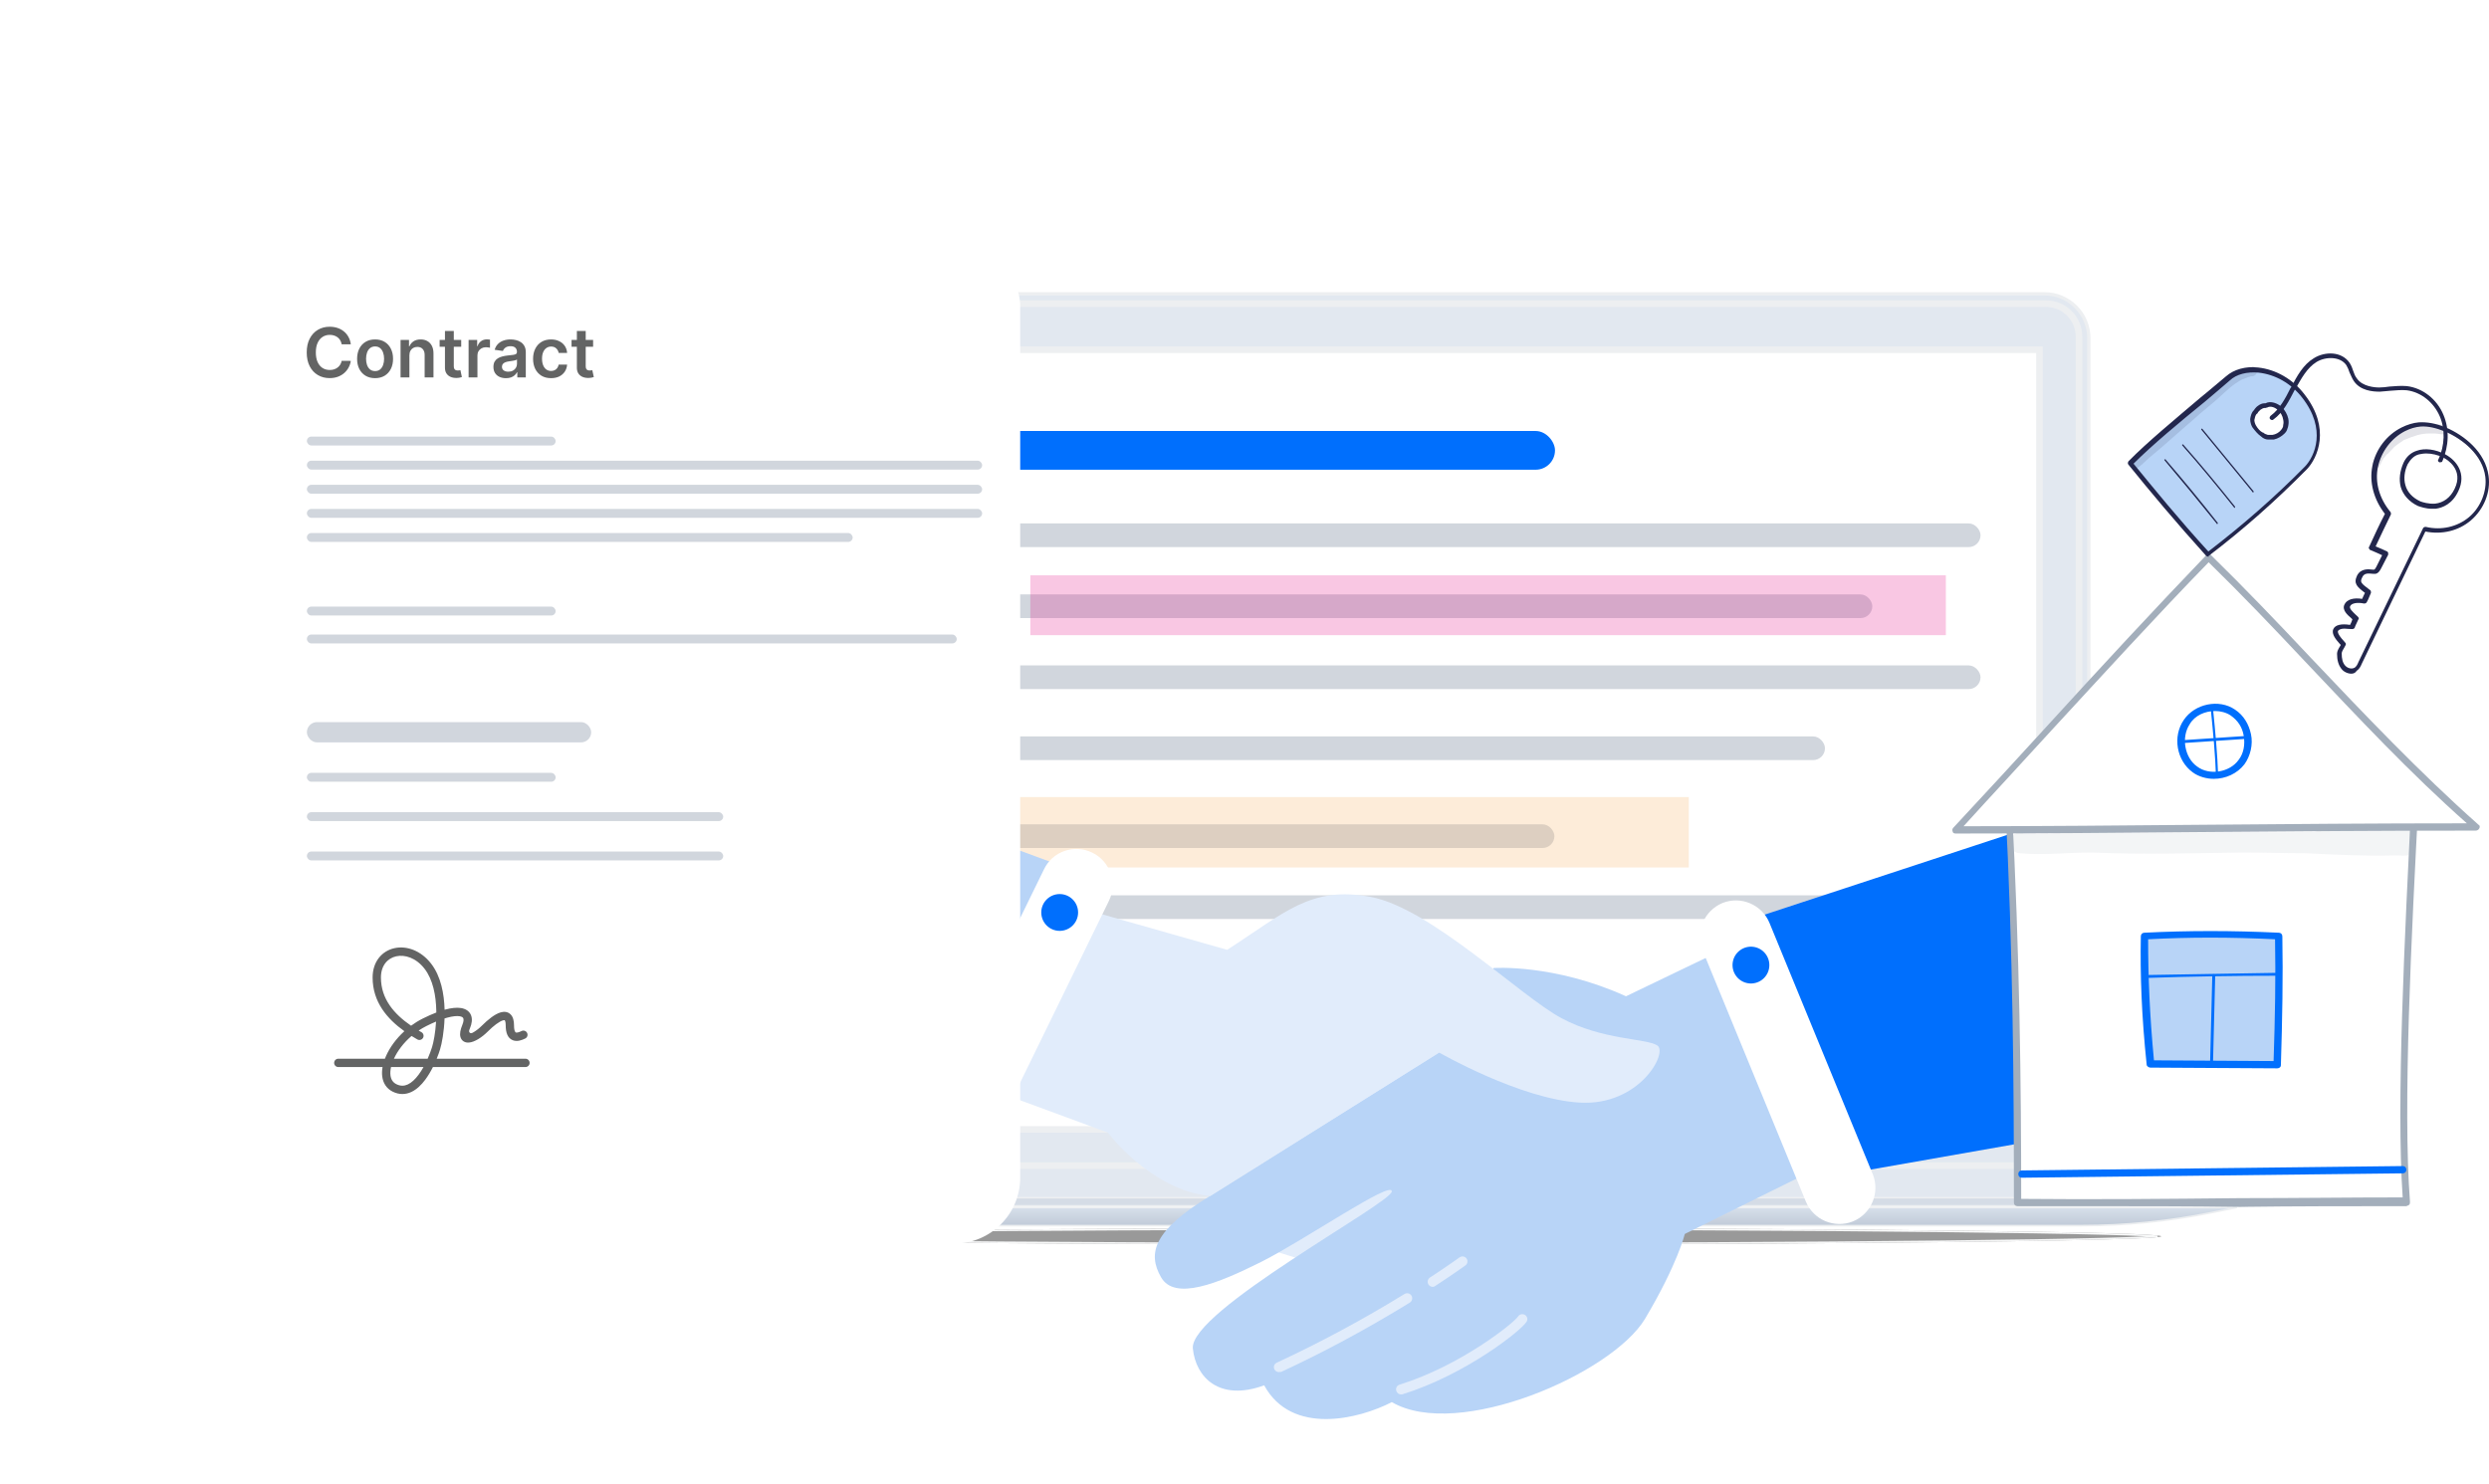 <svg width="545" height="325" viewBox="0 0 545 325" fill="none" xmlns="http://www.w3.org/2000/svg">
<g opacity="0.4" filter="url(#filter0_f_9005_44710)">
<ellipse cx="310.211" cy="270.788" rx="163.021" ry="1.801" fill="black"/>
<path d="M148.005 270.788C148.021 270.786 148.036 270.785 148.052 270.783C148.603 270.723 149.427 270.663 150.512 270.605C152.681 270.488 155.882 270.375 160.006 270.267C168.254 270.051 180.19 269.857 194.94 269.694C224.44 269.368 265.195 269.167 310.211 269.167C355.227 269.167 395.982 269.368 425.482 269.694C440.232 269.857 452.168 270.051 460.416 270.267C464.54 270.375 467.741 270.488 469.91 270.605C470.995 270.663 471.819 270.723 472.37 270.783C472.386 270.785 472.401 270.786 472.417 270.788C472.401 270.79 472.386 270.791 472.37 270.793C471.819 270.853 470.995 270.912 469.91 270.971C467.741 271.088 464.54 271.201 460.416 271.309C452.168 271.524 440.232 271.719 425.482 271.882C395.982 272.207 355.227 272.409 310.211 272.409C265.195 272.409 224.44 272.207 194.94 271.882C180.19 271.719 168.254 271.524 160.006 271.309C155.882 271.201 152.681 271.088 150.512 270.971C149.427 270.912 148.603 270.853 148.052 270.793C148.036 270.791 148.021 270.79 148.005 270.788Z" stroke="#EDEFF1" stroke-width="0.36"/>
</g>
<path d="M164.123 74.083C164.123 68.71 168.478 64.355 173.85 64.355H447.653C453.025 64.355 457.38 68.71 457.38 74.083V262.142C457.38 262.739 456.896 263.222 456.299 263.222H165.204C164.607 263.222 164.123 262.739 164.123 262.142V74.083Z" fill="#E2E8F0" stroke="#EDEFF1" stroke-width="0.721"/>
<path d="M166.285 73.722C166.285 69.743 169.511 66.517 173.49 66.517H448.013C451.993 66.517 455.219 69.743 455.219 73.722V255.297H166.285V73.722Z" fill="#E2E8F0" stroke="#EDEFF1" stroke-width="1.441"/>
<rect x="173.85" y="76.604" width="272.722" height="170.766" fill="white" stroke="#EDEFF1" stroke-width="1.441"/>
<path d="M128.636 262.862C128.636 262.564 128.878 262.322 129.177 262.322H490.884C491.182 262.322 491.424 262.564 491.424 262.862V264.123H128.636V262.862Z" fill="#E2E8F0"/>
<path d="M128.636 262.862C128.636 262.564 128.878 262.322 129.177 262.322H490.884C491.182 262.322 491.424 262.564 491.424 262.862V264.123H128.636V262.862Z" fill="url(#paint0_linear_9005_44710)"/>
<path d="M128.636 262.862C128.636 262.564 128.878 262.322 129.177 262.322H490.884C491.182 262.322 491.424 262.564 491.424 262.862V264.123H128.636V262.862Z" stroke="#EDEFF1" stroke-width="0.36"/>
<path d="M132.507 265.019L130.097 264.484H489.8L484.236 265.606C474.869 267.495 465.337 268.447 455.782 268.447H163.729C153.228 268.447 142.758 267.297 132.507 265.019Z" fill="#E2E8F0"/>
<path d="M132.507 265.019L130.097 264.484H489.8L484.236 265.606C474.869 267.495 465.337 268.447 455.782 268.447H163.729C153.228 268.447 142.758 267.297 132.507 265.019Z" fill="url(#paint1_linear_9005_44710)"/>
<path d="M132.507 265.019L130.097 264.484H489.8L484.236 265.606C474.869 267.495 465.337 268.447 455.782 268.447H163.729C153.228 268.447 142.758 267.297 132.507 265.019Z" stroke="#EDEFF1" stroke-width="0.36"/>
<path d="M285.532 264.124C284.822 264.124 284.364 264.064 284.071 263.965C283.787 263.869 283.673 263.743 283.62 263.608C283.559 263.456 283.559 263.264 283.573 262.998C283.574 262.976 283.576 262.953 283.577 262.93C283.587 262.747 283.598 262.541 283.583 262.322H336.837C336.822 262.541 336.833 262.747 336.843 262.93C336.844 262.953 336.845 262.976 336.847 262.998C336.86 263.264 336.861 263.456 336.8 263.608C336.746 263.743 336.633 263.869 336.348 263.965C336.055 264.064 335.598 264.124 334.888 264.124H285.532Z" fill="#E2E8F0"/>
<path d="M285.532 264.124C284.822 264.124 284.364 264.064 284.071 263.965C283.787 263.869 283.673 263.743 283.62 263.608C283.559 263.456 283.559 263.264 283.573 262.998C283.574 262.976 283.576 262.953 283.577 262.93C283.587 262.747 283.598 262.541 283.583 262.322H336.837C336.822 262.541 336.833 262.747 336.843 262.93C336.844 262.953 336.845 262.976 336.847 262.998C336.86 263.264 336.861 263.456 336.8 263.608C336.746 263.743 336.633 263.869 336.348 263.965C336.055 264.064 335.598 264.124 334.888 264.124H285.532Z" fill="url(#paint2_linear_9005_44710)"/>
<path d="M285.532 264.124C284.822 264.124 284.364 264.064 284.071 263.965C283.787 263.869 283.673 263.743 283.62 263.608C283.559 263.456 283.559 263.264 283.573 262.998C283.574 262.976 283.576 262.953 283.577 262.93C283.587 262.747 283.598 262.541 283.583 262.322H336.837C336.822 262.541 336.833 262.747 336.843 262.93C336.844 262.953 336.845 262.976 336.847 262.998C336.86 263.264 336.861 263.456 336.8 263.608C336.746 263.743 336.633 263.869 336.348 263.965C336.055 264.064 335.598 264.124 334.888 264.124H285.532Z" stroke="#EDEFF1" stroke-width="0.36"/>
<path fill-rule="evenodd" clip-rule="evenodd" d="M254.189 212.941C251.955 210.082 248.825 208.991 246.157 209.592C243.445 210.203 241.405 212.527 241.405 216.012C241.405 221.378 244.603 225.085 248.36 227.768C246.543 229.42 245.163 231.343 244.34 233.208C244.253 233.405 244.172 233.602 244.096 233.8H233.892C233.389 233.8 232.981 234.208 232.981 234.712C232.981 235.216 233.389 235.624 233.892 235.624H243.582C243.456 236.334 243.426 237.026 243.509 237.677C243.69 239.092 244.412 240.316 245.779 241.001C247.236 241.73 248.637 241.665 249.882 241.085C251.082 240.527 252.095 239.514 252.921 238.408C253.568 237.542 254.134 236.573 254.61 235.624H274.873C275.376 235.624 275.784 235.216 275.784 234.712C275.784 234.208 275.376 233.8 274.873 233.8H255.438C255.756 233.022 256 232.323 256.164 231.788C256.575 230.451 257.053 227.893 257.156 224.979C257.353 224.917 257.543 224.861 257.728 224.81C258.975 224.469 259.878 224.403 260.469 224.498C261.038 224.589 261.2 224.798 261.26 224.946C261.346 225.158 261.374 225.605 261.054 226.383C260.643 227.382 260.435 228.297 260.633 229.028C260.743 229.436 260.984 229.794 261.364 230.022C261.724 230.238 262.12 230.284 262.465 230.263C263.136 230.221 263.869 229.906 264.543 229.499C265.24 229.079 265.967 228.504 266.638 227.831C267.243 227.225 267.863 226.673 268.446 226.241C269.042 225.799 269.547 225.522 269.925 225.409C270.109 225.354 270.221 225.352 270.277 225.359C270.315 225.363 270.322 225.371 270.326 225.375C270.365 225.412 270.547 225.658 270.547 226.501C270.547 228.065 270.964 229.293 272.087 229.744C272.596 229.948 273.121 229.925 273.565 229.833C274.012 229.739 274.446 229.561 274.825 229.371C275.275 229.145 275.458 228.597 275.233 228.147C275.008 227.696 274.461 227.514 274.011 227.739C273.708 227.891 273.43 227.997 273.194 228.046C272.954 228.096 272.824 228.074 272.764 228.05C272.743 228.042 272.369 227.893 272.369 226.501C272.369 225.521 272.18 224.626 271.585 224.057C270.93 223.43 270.08 223.46 269.406 223.66C268.731 223.861 268.026 224.282 267.363 224.774C266.687 225.275 265.998 225.892 265.351 226.541C264.77 227.122 264.159 227.601 263.604 227.936C263.477 228.013 263.358 228.079 263.245 228.136C262.802 228.363 262.406 228.012 262.565 227.54C262.611 227.402 262.668 227.248 262.738 227.077C263.136 226.11 263.295 225.114 262.947 224.258C262.572 223.338 261.733 222.853 260.757 222.696C259.803 222.543 258.614 222.676 257.247 223.051C257.22 223.058 257.193 223.066 257.166 223.073C257.077 219.598 256.364 215.724 254.189 212.941ZM253.458 233.8C253.895 232.816 254.222 231.906 254.423 231.251C254.75 230.187 255.156 228.109 255.3 225.664C254.647 225.937 253.946 226.259 253.196 226.634C252.599 226.933 252.028 227.268 251.487 227.63C251.691 227.752 251.896 227.872 252.103 227.99C252.539 228.24 252.691 228.797 252.441 229.235C252.192 229.672 251.635 229.824 251.199 229.574C250.775 229.331 250.351 229.079 249.929 228.815C248.176 230.321 246.851 232.101 246.071 233.8H253.458ZM245.44 235.624C245.287 236.3 245.248 236.916 245.316 237.446C245.432 238.353 245.85 238.997 246.594 239.369C247.528 239.837 248.346 239.789 249.115 239.431C249.928 239.052 250.723 238.305 251.462 237.315C251.856 236.788 252.22 236.212 252.549 235.624H245.44ZM252.382 225.002C253.45 224.467 254.441 224.028 255.354 223.678C255.353 223.58 255.352 223.481 255.351 223.381C255.295 219.971 254.62 216.453 252.755 214.066C250.891 211.68 248.443 210.947 246.557 211.372C244.716 211.787 243.227 213.339 243.227 216.012C243.227 220.711 246.115 224.025 249.826 226.569C250.618 225.986 251.473 225.458 252.382 225.002Z" fill="#636464"/>
<rect x="214.04" y="94.4" width="126.447" height="8.481" rx="4.241" fill="#006FFD"/>
<rect x="210.764" y="114.643" width="222.901" height="5.184" rx="2.592" fill="#D1D6DD"/>
<rect x="203.359" y="130.195" width="206.609" height="5.184" rx="2.592" fill="#D1D6DD"/>
<rect x="210.764" y="145.746" width="222.901" height="5.184" rx="2.592" fill="#D1D6DD"/>
<rect x="203.359" y="161.297" width="196.242" height="5.184" rx="2.592" fill="#D1D6DD"/>
<rect x="207.803" y="180.551" width="132.556" height="5.184" rx="2.592" fill="#D1D6DD"/>
<rect x="203.359" y="196.102" width="222.901" height="5.184" rx="2.592" fill="#D1D6DD"/>
<rect x="225.604" y="126.012" width="200.464" height="13.107" fill="#E8178A" fill-opacity="0.24"/>
<rect x="203.245" y="174.585" width="166.539" height="15.42" fill="#F8C07F" fill-opacity="0.3"/>
<g clip-path="url(#clip0_9005_44710)">
<path d="M273.52 272.268L289.763 277.395C289.763 277.395 332.154 275.36 339.826 277.395C347.459 279.431 358.184 271.994 348.007 259.781C337.869 247.569 322.799 225.336 321.312 224.867C319.824 224.397 282.209 234.143 281.231 236.531C280.252 238.879 273.52 272.268 273.52 272.268Z" fill="#E1ECFB"/>
<path d="M376.621 208.31L356.032 218.213C340.219 211.05 327.028 212.028 327.028 212.028L315.129 230.503L264.988 261.934C252.58 269.489 251.21 274.499 254.224 279.744C257.199 284.989 266.71 281.114 276.182 276.378C285.616 271.641 304.834 258.372 304.756 260.956C304.678 263.539 260.369 287.22 261.191 295.361C261.817 301.663 266.984 307.026 276.809 303.425C282.837 314.502 297.554 310.823 304.756 307.104C319.239 315.559 353.018 300.88 360.22 288.825C367.383 276.769 368.91 270.271 368.91 270.271L398.384 255.671L376.621 208.31Z" fill="#B8D4F7"/>
<path d="M238.958 199.581L268.706 208.036C281.349 199.895 286.985 193.984 300.137 196.45C313.289 198.916 332.899 218.213 341.941 223.028C350.943 227.842 360.455 227.411 362.882 228.977C365.308 230.543 358.967 242.246 345.933 241.503C332.899 240.759 315.128 230.543 315.128 230.543L264.988 261.974C251.914 260.643 242.598 248.078 242.598 248.078L219.152 239.428L238.958 199.581Z" fill="#E1ECFB"/>
<path d="M166.546 165.371L232.461 189.678L205.022 243.381L166.976 234.026L166.546 165.371Z" fill="#B8D4F7"/>
<path d="M242.834 197.272L216.726 250.74C214.848 254.693 210.111 256.337 206.158 254.419C202.205 252.54 200.561 247.804 202.479 243.851L228.586 190.422C230.465 186.469 235.201 184.825 239.155 186.743C243.069 188.621 244.713 193.358 242.834 197.272Z" fill="white"/>
<path d="M232.048 203.887C234.275 203.878 236.073 202.066 236.064 199.839C236.055 197.613 234.243 195.815 232.016 195.824C229.789 195.833 227.992 197.645 228 199.871C228.009 202.098 229.822 203.896 232.048 203.887Z" fill="#006FFD"/>
<path d="M446.53 180.558L383.668 201.225L407.545 256.533L447.822 249.448L446.53 180.558Z" fill="#006FFD"/>
<path d="M372.783 208.114L395.407 263.147C397.051 267.179 401.67 269.136 405.702 267.531C409.733 265.887 411.69 261.269 410.086 257.237L387.462 202.164C385.818 198.133 381.199 196.175 377.167 197.78C373.136 199.463 371.178 204.043 372.783 208.114Z" fill="white"/>
<path d="M385.819 214.6C387.597 213.26 387.952 210.732 386.612 208.954C385.271 207.176 382.743 206.821 380.965 208.162C379.187 209.502 378.833 212.03 380.173 213.808C381.514 215.586 384.041 215.941 385.819 214.6Z" fill="#006FFD"/>
<path d="M313.798 281.857C313.406 281.896 313.015 281.701 312.78 281.348C312.467 280.84 312.584 280.174 313.093 279.822C317.203 277.16 319.552 275.399 319.591 275.399C320.1 275.047 320.765 275.164 321.117 275.634C321.47 276.143 321.352 276.808 320.883 277.16C320.843 277.16 318.456 278.922 314.268 281.662C314.15 281.779 313.994 281.818 313.798 281.857Z" fill="#E1ECFB"/>
<path d="M280.135 300.528C279.705 300.568 279.235 300.333 279.039 299.902C278.765 299.354 279.039 298.689 279.587 298.454C288.942 294.109 298.375 289.06 307.534 283.423C308.043 283.11 308.748 283.267 309.061 283.776C309.374 284.285 309.218 284.989 308.709 285.302C299.471 290.978 289.999 296.105 280.527 300.489C280.37 300.45 280.253 300.489 280.135 300.528Z" fill="#E1ECFB"/>
<path d="M306.872 305.421C306.363 305.46 305.894 305.147 305.737 304.638C305.541 304.051 305.894 303.425 306.481 303.268C319.906 299.08 331.532 289.725 332.393 288.355C332.706 287.846 333.41 287.69 333.919 288.003C334.428 288.316 334.585 288.982 334.271 289.49C333.097 291.448 320.846 301.116 307.107 305.382C307.029 305.421 306.95 305.421 306.872 305.421Z" fill="#E1ECFB"/>
</g>
<path d="M526.899 263.225C498.948 263.225 469.719 263.704 441.768 263.384C441.768 235.433 441.449 206.684 439.852 175.539C465.407 174.9 497.031 174.58 528.975 174.261C527.218 205.406 525.461 242.621 526.899 263.225Z" fill="white"/>
<path d="M457.103 264.184C451.992 264.184 446.881 264.184 441.77 264.184C441.291 264.184 440.971 263.864 440.971 263.385C440.971 238.629 440.812 208.761 439.055 175.539C439.055 175.38 439.055 175.06 439.214 174.901C439.374 174.741 439.534 174.581 439.694 174.581C463.651 173.942 492.241 173.783 522.588 173.463H528.817C528.977 173.463 529.296 173.623 529.456 173.783C529.616 173.942 529.616 174.102 529.616 174.421C528.018 204.768 526.102 242.462 527.699 263.225C527.699 263.385 527.699 263.705 527.539 263.864C527.379 264.024 527.22 264.024 526.9 264.184C514.921 264.184 502.623 264.184 490.484 264.343C479.623 264.184 468.283 264.184 457.103 264.184ZM442.568 262.587C458.381 262.746 474.672 262.587 490.644 262.427C502.304 262.427 514.442 262.267 526.102 262.267C524.664 241.504 526.581 204.768 528.018 174.901H522.588C492.561 175.22 464.29 175.38 440.492 176.019C442.249 208.921 442.568 238.149 442.568 262.587Z" fill="#A3AEBB"/>
<path d="M542.395 180.97C501.666 180.97 465.09 181.609 428.195 181.609C446.084 162.443 465.41 140.88 483.618 121.874C502.624 140.561 520.992 162.283 542.395 180.97Z" fill="white"/>
<path d="M428.191 182.567C427.872 182.567 427.552 182.407 427.552 182.088C427.393 181.768 427.552 181.449 427.712 181.289C434.42 174.102 441.448 166.435 448.316 158.928C459.816 146.311 471.795 133.373 483.135 121.554C483.295 121.394 483.454 121.394 483.614 121.394C483.774 121.394 484.093 121.394 484.093 121.554C491.44 128.741 498.628 136.248 506.134 144.234C517.794 156.533 529.773 169.15 542.71 180.65C543.03 180.81 543.03 181.129 542.87 181.449C542.71 181.768 542.391 181.928 542.071 181.928C521.148 181.928 501.343 182.088 482.177 182.247C463.809 182.407 446.08 182.567 428.191 182.567ZM483.614 123.151C472.274 134.811 460.614 147.588 449.274 159.887C442.886 166.914 436.177 174.102 429.948 180.97C447.358 180.97 464.288 180.81 482.336 180.65C500.864 180.491 520.03 180.331 540.155 180.331C527.697 169.31 516.197 157.012 505.016 145.193C497.669 137.366 490.801 130.179 483.614 123.151Z" fill="#A3AEBB"/>
<path d="M498.632 233.199C489.369 233.199 480.105 233.039 470.841 233.039C469.883 223.615 469.404 214.352 469.563 204.928C479.147 204.449 488.73 204.449 498.952 204.928C499.112 214.192 499.112 223.136 498.632 233.199Z" fill="#B8D4F7"/>
<path d="M498.633 233.997L470.842 233.837C470.522 233.837 470.043 233.518 470.043 233.199C468.925 222.497 468.605 213.553 468.765 205.088C468.765 204.609 469.085 204.289 469.564 204.289C479.147 203.81 488.73 203.81 498.952 204.289C499.431 204.289 499.751 204.609 499.751 205.088C499.91 214.032 499.751 222.976 499.431 233.358C499.431 233.678 499.112 233.997 498.633 233.997ZM471.64 232.24L497.834 232.4C498.154 222.657 498.313 214.192 498.154 205.727C488.411 205.248 479.307 205.248 470.362 205.727C470.362 213.713 470.682 222.178 471.64 232.24Z" fill="#006FFD"/>
<path d="M488.902 156.054C485.708 153.978 480.916 154.936 478.68 158.13C476.444 161.325 477.402 166.276 480.437 168.512C483.472 170.748 488.423 169.95 490.659 166.915C493.055 163.721 492.735 158.61 488.902 156.054Z" fill="white"/>
<path d="M484.744 170.588C483.147 170.588 481.39 170.109 480.112 169.151C476.599 166.595 475.64 161.325 478.196 157.651C480.592 154.137 485.862 153.019 489.376 155.415C491.293 156.693 492.411 158.609 492.89 160.845C493.369 163.081 492.73 165.637 491.452 167.394C489.855 169.47 487.3 170.588 484.744 170.588ZM485.064 155.734C482.828 155.734 480.592 156.693 479.473 158.609C477.557 161.484 478.355 165.956 481.071 167.873C483.786 169.949 488.258 169.151 490.175 166.436C491.293 164.998 491.612 163.081 491.293 161.165C490.973 159.248 490.015 157.811 488.418 156.693C487.459 156.054 486.182 155.734 485.064 155.734Z" fill="#006FFD"/>
<path d="M470.195 214.191C470.036 214.191 469.876 214.032 469.876 213.872C469.876 213.712 470.036 213.553 470.195 213.553C479.619 213.393 489.202 213.233 498.785 213.073C498.945 213.073 499.105 213.233 499.105 213.393C499.105 213.553 498.945 213.712 498.785 213.712C489.362 213.712 479.779 213.872 470.195 214.191Z" fill="#006FFD"/>
<path d="M484.251 233.039C484.091 233.039 483.932 232.879 483.932 232.719L484.411 213.713C484.411 213.553 484.571 213.393 484.73 213.393C484.89 213.393 485.05 213.553 485.05 213.713L484.571 232.719C484.411 232.879 484.411 233.039 484.251 233.039Z" fill="#006FFD"/>
<path d="M485.543 170.428C485.383 170.428 485.223 170.268 485.223 170.108C485.064 165.317 484.585 160.366 484.105 155.574C484.105 155.414 484.265 155.255 484.265 155.255C484.425 155.255 484.585 155.414 484.585 155.414C485.064 160.206 485.543 165.157 485.703 170.108C485.703 170.268 485.703 170.428 485.543 170.428Z" fill="#006FFD"/>
<path d="M477.875 162.762C477.715 162.762 477.556 162.602 477.556 162.442C477.556 162.282 477.715 162.123 477.875 162.123L492.25 161.164C492.41 161.164 492.569 161.324 492.569 161.484C492.569 161.644 492.41 161.803 492.25 161.803L477.875 162.762Z" fill="#006FFD"/>
<path d="M442.729 257.955C442.25 257.955 441.931 257.635 441.931 257.156C441.931 256.677 442.25 256.357 442.729 256.357L526.103 255.399C526.582 255.399 526.901 255.718 526.901 256.198C526.901 256.677 526.582 256.996 526.103 256.996L442.729 257.955Z" fill="#006FFD"/>
<g opacity="0.129">
<path d="M528.823 184.164C528.664 183.844 528.504 183.525 528.344 183.365C528.344 182.247 527.545 181.129 526.268 181.129C523.393 181.449 520.358 181.129 517.483 181.289C514.608 181.289 511.574 181.608 508.699 181.928C508.06 181.928 507.421 181.928 506.782 182.247C505.983 182.247 505.345 182.247 504.546 182.247C499.754 182.407 495.122 182.247 490.331 182.247C483.144 182.247 475.956 182.407 468.769 182.407C464.616 182.407 460.463 182.087 456.311 182.247C451.679 182.247 447.207 182.886 442.575 182.407C439.54 182.087 439.221 186.719 442.255 186.879C447.526 187.358 452.637 186.719 457.908 186.719C468.929 187.198 479.949 186.879 490.97 186.719C495.602 186.719 500.234 186.879 504.865 186.879C511.254 187.198 517.643 187.518 524.191 187.358C524.511 187.358 524.83 187.358 524.99 187.358C525.15 187.358 525.309 187.358 525.469 187.358C526.108 187.518 526.587 187.358 527.226 187.358C528.344 186.56 529.143 185.282 528.823 184.164Z" fill="#A3AEBB"/>
</g>
<path d="M505.013 102.374C507.456 99.829 509.796 93.52 504.403 86.702C499.62 80.596 491.784 79.477 487.815 82.835C481.811 87.923 472.042 95.861 466.445 101.458C471.737 108.072 477.232 114.585 483.44 121.403C491.174 115.603 498.297 109.293 505.013 102.374ZM497.686 95.759C497.483 95.759 497.178 95.759 496.974 95.759C496.872 95.759 496.872 95.759 496.771 95.759C496.771 95.759 496.771 95.759 496.872 95.759C496.872 95.759 496.872 95.759 496.974 95.759C497.076 95.759 497.076 95.759 496.872 95.759C496.771 95.759 496.669 95.759 496.567 95.759C496.058 95.759 495.651 95.454 495.244 95.148C494.532 94.741 494.023 94.029 493.616 93.317C493.311 92.91 493.107 92.299 493.209 91.892C493.209 91.383 493.412 90.874 493.718 90.366C493.819 90.264 493.819 90.264 493.921 90.162L494.125 89.959C494.328 89.755 494.43 89.552 494.634 89.45C495.041 89.144 495.448 88.941 495.957 88.941C496.058 88.941 496.058 88.941 496.16 88.941C496.16 88.941 496.262 88.941 496.262 88.839C497.178 88.33 498.399 88.839 499.213 89.552C499.823 90.162 500.332 90.976 500.536 91.892C500.638 92.401 500.638 92.808 500.536 93.317C500.536 93.52 500.434 93.724 500.434 93.927C500.332 94.233 500.231 94.436 499.925 94.741C499.315 95.25 498.501 95.657 497.686 95.759Z" fill="#B8D4F7"/>
<path d="M483.446 121.912C483.344 121.912 483.14 121.81 483.039 121.709C476.424 114.382 470.725 107.564 466.044 101.763C465.841 101.56 465.943 101.254 466.044 101.051C470.115 96.879 476.424 91.689 481.919 87.007C483.954 85.379 485.786 83.751 487.414 82.428C489.144 80.902 491.689 80.189 494.436 80.495C498.303 80.902 502.068 83.039 504.612 86.397C510.413 93.826 507.462 100.338 505.121 102.781C498.405 109.599 491.18 116.01 483.547 121.81C483.751 121.912 483.649 121.912 483.446 121.912ZM467.164 101.56C471.743 107.157 477.136 113.771 483.547 120.793C490.976 115.094 498.1 108.886 504.714 102.17C506.851 99.931 509.497 94.029 504.104 87.109C501.661 83.955 498.201 82.021 494.538 81.614C491.994 81.41 489.755 81.919 488.229 83.344C486.6 84.769 484.769 86.295 482.733 88.025C477.34 92.401 471.234 97.489 467.164 101.56ZM496.98 96.268H496.878C496.777 96.268 496.675 96.268 496.573 96.268C496.064 96.268 495.454 95.963 495.047 95.556C494.436 95.148 493.826 94.436 493.215 93.622C493.011 93.317 492.706 92.605 492.706 91.79C492.808 91.078 493.011 90.467 493.317 90.06C493.418 89.959 493.418 89.959 493.52 89.857C493.622 89.755 493.622 89.653 493.724 89.552C493.927 89.348 494.029 89.144 494.334 88.941C494.843 88.534 495.352 88.33 495.861 88.33H495.963C495.963 88.33 495.963 88.33 496.064 88.33C497.184 87.72 498.71 88.33 499.626 89.144C500.338 89.857 500.847 90.773 501.051 91.689C501.152 92.197 501.152 92.706 501.051 93.215C501.051 93.419 500.949 93.622 500.847 93.927C500.745 94.334 500.542 94.64 500.237 94.945C499.626 95.556 498.812 96.064 497.896 96.268C497.591 96.268 497.285 96.268 496.98 96.268ZM494.334 90.467C494.334 90.467 494.334 90.569 494.233 90.569C494.131 90.671 494.131 90.671 494.029 90.773C493.826 91.078 493.724 91.485 493.622 91.994C493.622 92.299 493.724 92.706 493.927 93.113C494.334 93.826 494.843 94.436 495.454 94.742C495.454 94.742 495.454 94.742 495.555 94.742C495.861 95.047 496.268 95.148 496.573 95.25H496.675C496.777 95.25 496.777 95.25 496.878 95.25H496.98C497.184 95.25 497.387 95.25 497.591 95.25C498.303 95.148 499.015 94.742 499.422 94.233C499.626 94.029 499.728 93.826 499.83 93.622C499.931 93.419 499.931 93.317 499.931 93.113C500.033 92.706 500.033 92.299 499.931 91.892C499.829 91.18 499.422 90.366 498.812 89.857C498.201 89.246 497.184 88.839 496.471 89.246C496.471 89.246 496.471 89.246 496.37 89.246C496.268 89.246 496.268 89.348 496.166 89.348H495.963C495.555 89.348 495.25 89.552 494.945 89.755C494.843 89.857 494.64 90.06 494.538 90.162L494.436 90.264C494.436 90.366 494.334 90.467 494.334 90.467ZM494.334 90.162V90.264V90.162Z" fill="#23274D"/>
<path d="M493.324 107.869C493.324 107.869 493.223 107.869 493.223 107.768L482.029 94.131C481.927 94.03 482.029 93.928 482.029 93.928C482.13 93.826 482.232 93.928 482.232 93.928L493.426 107.564C493.528 107.666 493.426 107.768 493.426 107.768C493.426 107.869 493.426 107.869 493.324 107.869Z" fill="#23274D"/>
<path d="M489.264 111.228C489.264 111.228 489.162 111.228 489.162 111.126C485.499 106.547 481.733 101.967 477.866 97.592C477.765 97.49 477.765 97.388 477.866 97.388C477.968 97.286 478.07 97.286 478.07 97.388C481.937 101.764 485.702 106.343 489.366 110.923C489.467 111.024 489.366 111.126 489.366 111.126C489.366 111.228 489.366 111.228 489.264 111.228Z" fill="#23274D"/>
<path d="M485.479 114.789C485.479 114.789 485.377 114.789 485.377 114.687C481.612 110.006 477.847 105.426 473.98 100.847C473.878 100.745 473.878 100.644 473.98 100.644C474.081 100.542 474.183 100.542 474.183 100.644C478.05 105.121 481.917 109.802 485.581 114.483C485.682 114.585 485.581 114.687 485.581 114.687C485.581 114.687 485.581 114.789 485.479 114.789Z" fill="#23274D"/>
<path d="M515.906 146.744C516.415 146.438 516.618 145.93 516.923 145.421C521.605 135.652 526.286 125.882 531.069 116.113C534.528 117.029 538.294 116.113 540.939 113.874C543.585 111.636 545.112 107.972 544.603 104.512C543.992 99.831 539.922 96.168 535.546 94.336C533.714 93.624 531.781 93.115 529.949 93.217C528.728 93.318 527.507 93.725 526.286 94.336C523.131 95.964 520.79 99.017 520.18 102.477C519.468 105.937 520.485 109.702 523.029 112.755C521.808 115.197 520.587 117.741 519.468 120.285C520.383 120.591 521.198 120.998 522.52 121.608C522.012 122.626 521.503 123.542 520.994 124.56C520.79 124.967 520.485 125.475 520.18 125.577C519.671 125.679 517.636 124.865 516.822 126.595C516.109 128.019 516.72 128.528 518.755 129.953C518.145 131.276 518.043 131.683 517.839 131.988C516.211 131.581 514.685 131.886 514.176 132.904C513.565 134.125 515.804 135.245 516.008 135.753C515.804 136.262 515.397 137.076 515.193 137.585C513.565 137.28 512.141 137.28 511.734 138.196C511.225 139.315 513.362 141.147 513.362 141.35C513.362 141.452 512.548 142.775 512.548 143.386C512.548 144.403 512.649 145.523 513.362 146.337C513.769 146.947 514.99 147.354 515.906 146.744ZM526.794 101.561C528.423 98.203 532.391 98.406 535.241 99.933C536.869 100.747 539.82 103.291 537.887 107.362C535.546 112.348 530.661 110.923 529.644 110.414C525.777 108.481 525.268 104.818 526.794 101.561Z" fill="white"/>
<path d="M514.883 147.557C514.069 147.557 513.153 147.15 512.645 146.438C512.034 145.624 511.729 144.606 511.729 143.182C511.729 142.673 512.034 142.062 512.441 141.452C512.441 141.35 512.543 141.35 512.543 141.248C512.441 141.146 512.441 141.146 512.339 141.045C511.627 140.23 510.406 138.908 510.915 137.788C511.322 136.872 512.645 136.567 514.578 136.872C514.782 136.465 514.985 136.058 515.087 135.651C514.985 135.549 514.883 135.448 514.782 135.346C514.069 134.735 512.746 133.616 513.357 132.395C513.866 131.275 515.392 130.868 517.224 131.174C517.326 130.868 517.529 130.563 517.834 129.851C516.105 128.528 515.29 127.815 516.105 126.085C516.919 124.457 518.649 124.661 519.463 124.762C519.564 124.762 519.768 124.762 519.87 124.762C520.073 124.661 520.277 124.254 520.379 124.05L521.6 121.608C520.684 121.201 519.87 120.794 519.056 120.488C518.954 120.488 518.852 120.387 518.75 120.183C518.649 120.081 518.649 119.878 518.75 119.776C519.87 117.334 520.989 114.892 522.21 112.551C519.768 109.396 518.75 105.631 519.463 102.069C520.175 98.406 522.617 95.251 525.874 93.623C527.095 93.013 528.418 92.605 529.639 92.504C531.369 92.402 533.302 92.707 535.541 93.623C539.612 95.353 544.191 99.016 544.903 104.206C545.412 107.768 543.886 111.533 541.036 113.976C538.289 116.316 534.625 117.13 531.064 116.418L517.122 145.42C516.919 145.929 516.613 146.54 516.003 146.947C515.799 147.354 515.29 147.557 514.883 147.557ZM513.357 137.686C512.645 137.686 512.136 137.89 511.932 138.195C511.729 138.704 512.746 139.925 513.153 140.332C513.459 140.739 513.662 140.841 513.662 141.045C513.662 141.248 513.56 141.35 513.357 141.757C513.153 142.062 512.746 142.775 512.746 143.08C512.746 144.301 512.95 145.115 513.459 145.726C513.967 146.336 514.883 146.641 515.596 146.234C516.003 145.929 516.206 145.522 516.41 145.013L530.555 115.706C530.657 115.502 530.86 115.4 531.165 115.4C534.524 116.214 538.085 115.4 540.629 113.263C543.173 111.126 544.598 107.565 544.191 104.41C543.58 99.627 539.205 96.167 535.439 94.539C533.404 93.725 531.674 93.318 530.046 93.42C528.927 93.521 527.807 93.827 526.586 94.437C523.635 95.964 521.396 98.915 520.684 102.273C519.971 105.631 520.989 109.193 523.431 112.144C523.533 112.246 523.533 112.551 523.533 112.653C522.414 114.891 521.294 117.334 520.175 119.674C520.989 119.98 521.803 120.387 522.719 120.794C522.821 120.896 522.923 120.997 522.923 121.099C522.923 121.201 522.923 121.404 522.923 121.506L521.396 124.457C521.193 124.864 520.786 125.577 520.175 125.678C519.971 125.678 519.768 125.678 519.564 125.678C518.547 125.577 517.631 125.475 517.224 126.492C516.715 127.51 516.919 127.714 518.954 129.24C519.157 129.342 519.157 129.647 519.157 129.851C518.547 131.275 518.445 131.581 518.242 131.886C518.14 132.089 517.936 132.191 517.631 132.191C516.206 131.886 514.883 132.089 514.578 132.802C514.375 133.311 515.189 134.023 515.697 134.532C516.003 134.837 516.308 135.041 516.41 135.244C516.512 135.346 516.512 135.549 516.41 135.651L516.308 135.855C516.105 136.363 515.697 137.076 515.596 137.483C515.494 137.686 515.29 137.788 514.985 137.788C514.273 137.788 513.764 137.686 513.357 137.686ZM532.488 111.432C531.165 111.432 530.046 111.025 529.435 110.821C527.502 109.905 526.179 108.379 525.67 106.649C525.263 105.021 525.467 103.189 526.281 101.357C526.891 100.034 527.909 99.118 529.232 98.711C530.962 98.101 533.302 98.406 535.439 99.525C537.882 100.848 540.121 103.698 538.289 107.565C536.966 110.414 534.829 111.228 533.302 111.432C532.997 111.432 532.794 111.432 532.488 111.432ZM531.267 99.322C530.657 99.322 530.148 99.424 529.639 99.525C528.52 99.831 527.807 100.645 527.197 101.662C526.484 103.189 526.281 104.817 526.688 106.242C527.095 107.768 528.214 108.989 529.944 109.803C530.453 110.007 531.776 110.414 533.201 110.312C535.032 110.109 536.559 108.989 537.475 107.056C539.51 102.883 535.846 100.645 535.032 100.238C533.811 99.627 532.488 99.322 531.267 99.322Z" fill="#23274D"/>
<path d="M534.32 101.254C534.218 101.254 534.218 101.254 534.116 101.254C533.913 101.153 533.709 100.847 533.913 100.644C535.338 97.591 535.439 94.029 534.218 91.18C532.895 88.127 530.148 85.888 526.993 85.481C525.874 85.379 524.653 85.481 523.431 85.583C522.719 85.685 521.905 85.685 521.091 85.787C519.564 85.787 516.817 85.583 515.392 83.446C514.985 82.835 514.782 82.225 514.476 81.614C514.273 81.004 514.069 80.495 513.764 79.986C512.441 78.052 509.286 78.052 507.251 79.274C505.114 80.597 503.893 82.937 502.57 85.278L502.468 85.379C501.247 87.72 500.026 90.264 497.787 91.892C497.584 92.096 497.278 91.994 497.075 91.79C496.871 91.587 496.973 91.282 497.177 91.078C499.212 89.552 500.433 87.211 501.552 84.972L501.654 84.871C502.977 82.327 504.3 79.884 506.641 78.46C509.083 76.933 512.746 76.933 514.476 79.477C514.883 80.088 515.087 80.698 515.29 81.309C515.494 81.919 515.697 82.428 516.104 82.937C517.326 84.667 519.971 84.871 520.989 84.871C521.701 84.871 522.516 84.769 523.228 84.667C524.449 84.565 525.772 84.464 526.993 84.565C530.453 84.972 533.608 87.415 535.032 90.875C536.355 94.029 536.253 97.693 534.727 101.153C534.727 101.153 534.523 101.254 534.32 101.254Z" fill="#23274D"/>
<g opacity="0.129">
<path d="M519.57 101.458C519.469 101.661 519.469 101.865 519.57 101.967C519.672 102.374 520.181 102.577 520.588 102.476C521.097 102.374 521.606 100.746 521.809 100.542C521.911 100.339 522.522 99.728 522.522 99.626C522.623 99.525 522.725 99.423 522.929 99.321C523.336 98.812 523.845 98.405 524.252 97.896C524.862 97.387 525.473 96.98 526.083 96.573C526.083 96.573 526.185 96.573 526.185 96.472C526.287 96.472 526.287 96.37 526.389 96.37C528.729 95.454 529.95 94.945 532.087 94.945C531.477 94.945 532.393 94.945 532.8 94.945C532.8 94.945 532.8 94.945 532.901 94.945C533.614 94.945 534.428 95.149 535.038 95.149C536.158 94.945 536.158 93.317 535.038 93.113C533.308 92.91 531.68 92.503 529.95 92.91C528.424 93.215 526.897 93.826 525.473 94.64C524.76 95.047 524.15 95.556 523.539 96.064C522.929 96.573 522.318 97.184 521.708 97.794C521.504 97.998 521.3 98.202 521.199 98.507C520.69 99.117 520.283 99.83 519.876 100.542C519.774 100.847 519.672 101.153 519.57 101.458Z" fill="#23274D"/>
</g>
<g opacity="0.129">
<path d="M467.053 102.272C468.071 102.883 468.376 102.17 469.089 101.662C468.681 101.967 469.19 101.662 469.292 101.458C469.394 101.356 469.903 100.949 470.513 100.339C474.482 97.082 477.128 94.538 480.282 91.892C482.114 90.162 485.167 87.822 486.286 86.702C487.508 85.583 488.831 84.26 490.866 83.141C491.375 82.937 491.985 82.734 492.494 82.53C492.596 82.53 492.697 82.53 492.799 82.428C492.901 82.428 492.901 82.428 493.003 82.428C494.529 82.428 494.631 80.291 493.105 80.291C492.189 80.393 491.273 80.698 490.459 81.207C490.56 81.207 490.662 81.106 490.662 81.106C489.339 81.614 488.22 82.428 487.101 83.344C485.676 84.464 484.353 85.99 483.437 86.702C481.402 88.229 480.689 89.145 478.858 90.569C477.026 92.096 475.296 93.622 473.464 95.149C471.836 96.573 470.106 97.896 468.478 99.423C468.173 99.728 467.867 100.033 467.46 100.339C467.257 100.542 467.053 100.644 466.952 100.847C466.544 101.356 466.646 101.967 467.053 102.272Z" fill="#23274D"/>
</g>
<g filter="url(#filter1_d_9005_44710)">
<rect x="38" y="24.138" width="170.09" height="219.839" rx="14.452" fill="white"/>
<rect x="51.898" y="129.75" width="62.255" height="4.447" rx="2.223" fill="#D1D6DD"/>
<rect x="51.898" y="67.217" width="54.473" height="1.945" rx="0.973" fill="#D1D6DD"/>
<rect x="51.898" y="104.459" width="54.473" height="1.945" rx="0.973" fill="#D1D6DD"/>
<rect x="51.898" y="110.574" width="142.298" height="1.945" rx="0.973" fill="#D1D6DD"/>
<rect x="51.898" y="140.867" width="54.473" height="1.945" rx="0.973" fill="#D1D6DD"/>
<rect x="51.898" y="149.483" width="91.159" height="1.945" rx="0.973" fill="#D1D6DD"/>
<rect x="51.898" y="158.099" width="91.159" height="1.945" rx="0.973" fill="#D1D6DD"/>
<rect x="51.898" y="72.498" width="147.856" height="1.945" rx="0.973" fill="#D1D6DD"/>
<rect x="51.898" y="77.778" width="147.856" height="1.945" rx="0.973" fill="#D1D6DD"/>
<rect x="51.898" y="83.059" width="147.856" height="1.945" rx="0.973" fill="#D1D6DD"/>
<rect x="51.898" y="88.339" width="119.508" height="1.945" rx="0.973" fill="#D1D6DD"/>
<path d="M61.517 47.001H59.517C59.46 46.673 59.355 46.382 59.202 46.129C59.049 45.873 58.858 45.655 58.63 45.477C58.401 45.299 58.141 45.165 57.849 45.076C57.56 44.983 57.248 44.937 56.913 44.937C56.318 44.937 55.79 45.086 55.33 45.386C54.87 45.682 54.51 46.117 54.25 46.691C53.989 47.261 53.859 47.958 53.859 48.782C53.859 49.62 53.989 50.325 54.25 50.9C54.514 51.47 54.874 51.901 55.33 52.194C55.79 52.483 56.316 52.627 56.908 52.627C57.236 52.627 57.542 52.584 57.828 52.498C58.116 52.409 58.375 52.279 58.603 52.108C58.835 51.937 59.029 51.727 59.186 51.477C59.346 51.227 59.457 50.942 59.517 50.621L61.517 50.632C61.443 51.153 61.28 51.641 61.031 52.097C60.785 52.554 60.462 52.957 60.063 53.306C59.664 53.652 59.197 53.923 58.662 54.119C58.127 54.311 57.533 54.408 56.881 54.408C55.918 54.408 55.059 54.185 54.303 53.739C53.547 53.294 52.952 52.65 52.517 51.809C52.082 50.967 51.865 49.958 51.865 48.782C51.865 47.602 52.084 46.593 52.523 45.755C52.961 44.913 53.558 44.27 54.314 43.824C55.07 43.379 55.925 43.156 56.881 43.156C57.491 43.156 58.057 43.241 58.581 43.413C59.106 43.584 59.573 43.835 59.983 44.167C60.393 44.495 60.73 44.898 60.993 45.375C61.261 45.849 61.435 46.391 61.517 47.001ZM66.832 54.418C66.03 54.418 65.335 54.242 64.746 53.889C64.158 53.536 63.702 53.042 63.377 52.408C63.056 51.773 62.896 51.031 62.896 50.183C62.896 49.334 63.056 48.591 63.377 47.953C63.702 47.315 64.158 46.819 64.746 46.466C65.335 46.113 66.03 45.937 66.832 45.937C67.634 45.937 68.329 46.113 68.918 46.466C69.506 46.819 69.96 47.315 70.281 47.953C70.606 48.591 70.768 49.334 70.768 50.183C70.768 51.031 70.606 51.773 70.281 52.408C69.96 53.042 69.506 53.536 68.918 53.889C68.329 54.242 67.634 54.418 66.832 54.418ZM66.843 52.867C67.278 52.867 67.641 52.748 67.933 52.509C68.226 52.267 68.443 51.942 68.586 51.536C68.732 51.13 68.805 50.677 68.805 50.178C68.805 49.675 68.732 49.22 68.586 48.814C68.443 48.404 68.226 48.078 67.933 47.835C67.641 47.593 67.278 47.472 66.843 47.472C66.397 47.472 66.026 47.593 65.73 47.835C65.438 48.078 65.219 48.404 65.072 48.814C64.93 49.22 64.859 49.675 64.859 50.178C64.859 50.677 64.93 51.13 65.072 51.536C65.219 51.942 65.438 52.267 65.73 52.509C66.026 52.748 66.397 52.867 66.843 52.867ZM74.347 49.445V54.258H72.411V46.044H74.261V47.44H74.358C74.546 46.98 74.848 46.614 75.261 46.343C75.678 46.072 76.194 45.937 76.807 45.937C77.374 45.937 77.868 46.058 78.288 46.3C78.713 46.543 79.04 46.894 79.272 47.354C79.507 47.814 79.623 48.372 79.62 49.028V54.258H77.684V49.327C77.684 48.778 77.541 48.349 77.256 48.038C76.974 47.728 76.584 47.573 76.085 47.573C75.746 47.573 75.445 47.648 75.181 47.798C74.921 47.944 74.716 48.156 74.566 48.434C74.42 48.712 74.347 49.049 74.347 49.445ZM85.69 46.044V47.541H80.967V46.044H85.69ZM82.133 44.076H84.069V51.787C84.069 52.047 84.108 52.247 84.187 52.386C84.269 52.522 84.376 52.614 84.508 52.664C84.64 52.714 84.786 52.739 84.946 52.739C85.067 52.739 85.178 52.73 85.278 52.712C85.381 52.695 85.46 52.678 85.513 52.664L85.839 54.178C85.736 54.213 85.588 54.253 85.395 54.295C85.207 54.338 84.975 54.363 84.7 54.37C84.215 54.385 83.779 54.311 83.39 54.151C83.001 53.987 82.693 53.734 82.465 53.392C82.24 53.049 82.13 52.621 82.133 52.108V44.076ZM87.309 54.258V46.044H89.186V47.413H89.271C89.421 46.939 89.678 46.573 90.041 46.316C90.409 46.056 90.828 45.926 91.298 45.926C91.405 45.926 91.525 45.931 91.656 45.942C91.792 45.949 91.904 45.962 91.993 45.98V47.76C91.911 47.732 91.781 47.707 91.603 47.685C91.428 47.66 91.259 47.648 91.095 47.648C90.742 47.648 90.425 47.725 90.143 47.878C89.865 48.028 89.646 48.236 89.485 48.504C89.325 48.771 89.245 49.08 89.245 49.429V54.258H87.309ZM95.496 54.424C94.976 54.424 94.507 54.331 94.09 54.146C93.676 53.957 93.348 53.679 93.106 53.311C92.867 52.944 92.747 52.491 92.747 51.953C92.747 51.49 92.833 51.106 93.004 50.803C93.175 50.5 93.409 50.258 93.705 50.076C94.001 49.894 94.334 49.757 94.705 49.664C95.079 49.568 95.466 49.498 95.865 49.456C96.346 49.406 96.737 49.361 97.036 49.322C97.336 49.279 97.553 49.215 97.689 49.129C97.828 49.04 97.897 48.903 97.897 48.718V48.685C97.897 48.283 97.778 47.971 97.539 47.75C97.3 47.529 96.956 47.418 96.507 47.418C96.033 47.418 95.656 47.522 95.378 47.728C95.104 47.935 94.918 48.179 94.822 48.461L93.015 48.204C93.157 47.705 93.393 47.288 93.721 46.953C94.049 46.614 94.45 46.361 94.924 46.193C95.398 46.022 95.922 45.937 96.496 45.937C96.892 45.937 97.286 45.983 97.678 46.076C98.07 46.169 98.428 46.322 98.753 46.536C99.077 46.746 99.338 47.033 99.534 47.397C99.733 47.76 99.833 48.215 99.833 48.76V54.258H97.972V53.13H97.908C97.79 53.358 97.624 53.572 97.411 53.771C97.2 53.967 96.935 54.126 96.614 54.247C96.296 54.365 95.924 54.424 95.496 54.424ZM95.999 53.001C96.387 53.001 96.724 52.925 97.01 52.771C97.295 52.614 97.514 52.408 97.667 52.151C97.824 51.894 97.903 51.614 97.903 51.311V50.343C97.842 50.393 97.739 50.44 97.592 50.482C97.45 50.525 97.289 50.563 97.111 50.595C96.933 50.627 96.756 50.655 96.582 50.68C96.407 50.705 96.255 50.727 96.127 50.744C95.838 50.784 95.58 50.848 95.352 50.937C95.124 51.026 94.944 51.151 94.812 51.311C94.68 51.468 94.614 51.671 94.614 51.921C94.614 52.278 94.744 52.547 95.004 52.728C95.264 52.91 95.596 53.001 95.999 53.001ZM105.363 54.418C104.543 54.418 103.839 54.238 103.25 53.878C102.666 53.518 102.215 53.021 101.897 52.386C101.584 51.748 101.427 51.014 101.427 50.183C101.427 49.349 101.587 48.612 101.908 47.974C102.229 47.333 102.682 46.833 103.266 46.477C103.855 46.117 104.55 45.937 105.352 45.937C106.019 45.937 106.609 46.06 107.122 46.306C107.639 46.548 108.051 46.892 108.358 47.338C108.664 47.78 108.839 48.297 108.882 48.889H107.031C106.956 48.493 106.778 48.163 106.497 47.899C106.218 47.632 105.846 47.498 105.379 47.498C104.983 47.498 104.636 47.605 104.336 47.819C104.037 48.029 103.803 48.333 103.635 48.728C103.471 49.124 103.389 49.598 103.389 50.151C103.389 50.711 103.471 51.192 103.635 51.595C103.799 51.994 104.029 52.302 104.325 52.52C104.625 52.734 104.976 52.841 105.379 52.841C105.664 52.841 105.919 52.787 106.144 52.68C106.372 52.57 106.562 52.411 106.716 52.204C106.869 51.998 106.974 51.746 107.031 51.45H108.882C108.835 52.032 108.664 52.547 108.368 52.996C108.072 53.441 107.669 53.791 107.16 54.044C106.65 54.294 106.051 54.418 105.363 54.418ZM114.573 46.044V47.541H109.851V46.044H114.573ZM111.017 44.076H112.953V51.787C112.953 52.047 112.992 52.247 113.07 52.386C113.152 52.522 113.259 52.614 113.391 52.664C113.523 52.714 113.669 52.739 113.83 52.739C113.951 52.739 114.061 52.73 114.161 52.712C114.265 52.695 114.343 52.678 114.397 52.664L114.723 54.178C114.619 54.213 114.471 54.253 114.279 54.295C114.09 54.338 113.858 54.363 113.584 54.37C113.099 54.385 112.662 54.311 112.274 54.151C111.885 53.987 111.577 53.734 111.348 53.392C111.124 53.049 111.013 52.621 111.017 52.108V44.076Z" fill="#636464"/>
<path fill-rule="evenodd" clip-rule="evenodd" d="M79.076 182.622C76.842 179.762 73.712 178.671 71.044 179.273C68.332 179.884 66.292 182.208 66.292 185.693C66.292 191.059 69.489 194.766 73.247 197.449C71.43 199.101 70.05 201.023 69.226 202.889C69.139 203.086 69.058 203.283 68.983 203.481H58.779C58.276 203.481 57.868 203.889 57.868 204.393C57.868 204.897 58.276 205.305 58.779 205.305H68.469C68.343 206.015 68.313 206.707 68.396 207.358C68.576 208.773 69.299 209.997 70.666 210.682C72.122 211.411 73.524 211.346 74.769 210.766C75.969 210.208 76.981 209.195 77.807 208.089C78.455 207.223 79.02 206.254 79.497 205.305H99.76C100.263 205.305 100.671 204.897 100.671 204.393C100.671 203.889 100.263 203.481 99.76 203.481H80.325C80.643 202.703 80.886 202.003 81.051 201.468C81.461 200.131 81.94 197.574 82.042 194.66C82.239 194.598 82.43 194.542 82.615 194.491C83.862 194.149 84.764 194.084 85.356 194.178C85.925 194.27 86.086 194.479 86.147 194.627C86.233 194.839 86.261 195.286 85.941 196.063C85.53 197.063 85.322 197.978 85.52 198.709C85.63 199.117 85.871 199.475 86.251 199.703C86.611 199.918 87.007 199.965 87.352 199.943C88.022 199.901 88.755 199.587 89.43 199.18C90.127 198.76 90.853 198.184 91.525 197.511C92.129 196.906 92.75 196.354 93.333 195.921C93.929 195.48 94.434 195.202 94.811 195.09C94.996 195.035 95.108 195.032 95.163 195.039C95.201 195.044 95.209 195.051 95.213 195.056C95.251 195.093 95.434 195.339 95.434 196.182C95.434 197.746 95.851 198.974 96.974 199.424C97.483 199.628 98.008 199.606 98.452 199.513C98.899 199.42 99.332 199.242 99.712 199.051C100.162 198.826 100.344 198.278 100.119 197.828C99.894 197.377 99.347 197.194 98.898 197.42C98.594 197.571 98.317 197.678 98.08 197.727C97.841 197.777 97.711 197.755 97.651 197.731C97.63 197.722 97.255 197.574 97.255 196.182C97.255 195.202 97.067 194.307 96.472 193.738C95.816 193.11 94.966 193.141 94.293 193.341C93.618 193.542 92.913 193.963 92.25 194.455C91.574 194.956 90.885 195.572 90.237 196.221C89.657 196.803 89.046 197.282 88.49 197.617C88.364 197.694 88.244 197.76 88.132 197.817C87.689 198.044 87.293 197.693 87.451 197.22C87.498 197.082 87.555 196.929 87.625 196.758C88.023 195.791 88.182 194.795 87.833 193.938C87.459 193.018 86.62 192.534 85.644 192.377C84.689 192.224 83.501 192.357 82.134 192.731C82.107 192.739 82.08 192.746 82.053 192.754C81.963 189.279 81.251 185.405 79.076 182.622ZM78.344 203.481C78.781 202.497 79.109 201.587 79.31 200.932C79.637 199.868 80.042 197.79 80.187 195.345C79.534 195.617 78.832 195.939 78.083 196.315C77.486 196.614 76.915 196.948 76.374 197.311C76.578 197.433 76.783 197.553 76.989 197.671C77.426 197.921 77.578 198.478 77.328 198.915C77.079 199.353 76.522 199.505 76.085 199.255C75.662 199.012 75.238 198.76 74.816 198.496C73.063 200.001 71.737 201.782 70.958 203.481H78.344ZM70.326 205.305C70.174 205.981 70.135 206.597 70.203 207.127C70.318 208.033 70.737 208.678 71.481 209.05C72.415 209.518 73.233 209.469 74.001 209.112C74.815 208.733 75.61 207.986 76.349 206.996C76.743 206.469 77.106 205.893 77.436 205.305H70.326ZM77.269 194.683C78.337 194.148 79.328 193.708 80.241 193.359C80.24 193.26 80.239 193.161 80.237 193.062C80.181 189.652 79.507 186.134 77.642 183.746C75.778 181.361 73.33 180.627 71.444 181.052C69.603 181.467 68.114 183.02 68.114 185.693C68.114 190.392 71.002 193.706 74.712 196.25C75.505 195.667 76.359 195.138 77.269 194.683Z" fill="#636464"/>
</g>
<defs>
<filter id="filter0_f_9005_44710" x="131.339" y="253.135" width="357.744" height="35.306" filterUnits="userSpaceOnUse" color-interpolation-filters="sRGB">
<feFlood flood-opacity="0" result="BackgroundImageFix"/>
<feBlend mode="normal" in="SourceGraphic" in2="BackgroundImageFix" result="shape"/>
<feGaussianBlur stdDeviation="7.926" result="effect1_foregroundBlur_9005_44710"/>
</filter>
<filter id="filter1_d_9005_44710" x="0.85" y="0.1" width="274.983" height="324.732" filterUnits="userSpaceOnUse" color-interpolation-filters="sRGB">
<feFlood flood-opacity="0" result="BackgroundImageFix"/>
<feColorMatrix in="SourceAlpha" type="matrix" values="0 0 0 0 0 0 0 0 0 0 0 0 0 0 0 0 0 0 127 0" result="hardAlpha"/>
<feOffset dx="15.297" dy="28.409"/>
<feGaussianBlur stdDeviation="26.223"/>
<feComposite in2="hardAlpha" operator="out"/>
<feColorMatrix type="matrix" values="0 0 0 0 0.145 0 0 0 0 0.287 0 0 0 0 0.829 0 0 0 0.1 0"/>
<feBlend mode="normal" in2="BackgroundImageFix" result="effect1_dropShadow_9005_44710"/>
<feBlend mode="normal" in="SourceGraphic" in2="effect1_dropShadow_9005_44710" result="shape"/>
</filter>
<linearGradient id="paint0_linear_9005_44710" x1="128.456" y1="263.223" x2="491.605" y2="263.223" gradientUnits="userSpaceOnUse">
<stop stop-color="#B7C2D0"/>
<stop offset="0.03" stop-color="#CAD4DB"/>
<stop offset="0.062" stop-color="#BECCDE"/>
<stop offset="0.134" stop-color="#B7C2D0" stop-opacity="0.3"/>
<stop offset="0.866" stop-color="#B7C2D0" stop-opacity="0.3"/>
<stop offset="0.942" stop-color="#BECCDE"/>
<stop offset="0.971" stop-color="#CAD4DB"/>
<stop offset="0.996" stop-color="#B7C2D0"/>
</linearGradient>
<linearGradient id="paint1_linear_9005_44710" x1="310.03" y1="264.304" x2="310.03" y2="268.627" gradientUnits="userSpaceOnUse">
<stop stop-color="#D1DBE9" stop-opacity="0.6"/>
<stop offset="1" stop-color="#AAB5C6" stop-opacity="0.6"/>
</linearGradient>
<linearGradient id="paint2_linear_9005_44710" x1="288.675" y1="263.454" x2="332.709" y2="263.454" gradientUnits="userSpaceOnUse">
<stop stop-color="#CFD9E7"/>
<stop offset="0.318" stop-color="#CFD9E7" stop-opacity="0"/>
<stop offset="0.661" stop-color="#CFD9E7" stop-opacity="0"/>
<stop offset="1" stop-color="#CFD9E7"/>
</linearGradient>
<clipPath id="clip0_9005_44710">
<rect width="281.274" height="145.491" fill="white" transform="translate(166.547 165.371)"/>
</clipPath>
</defs>
</svg>